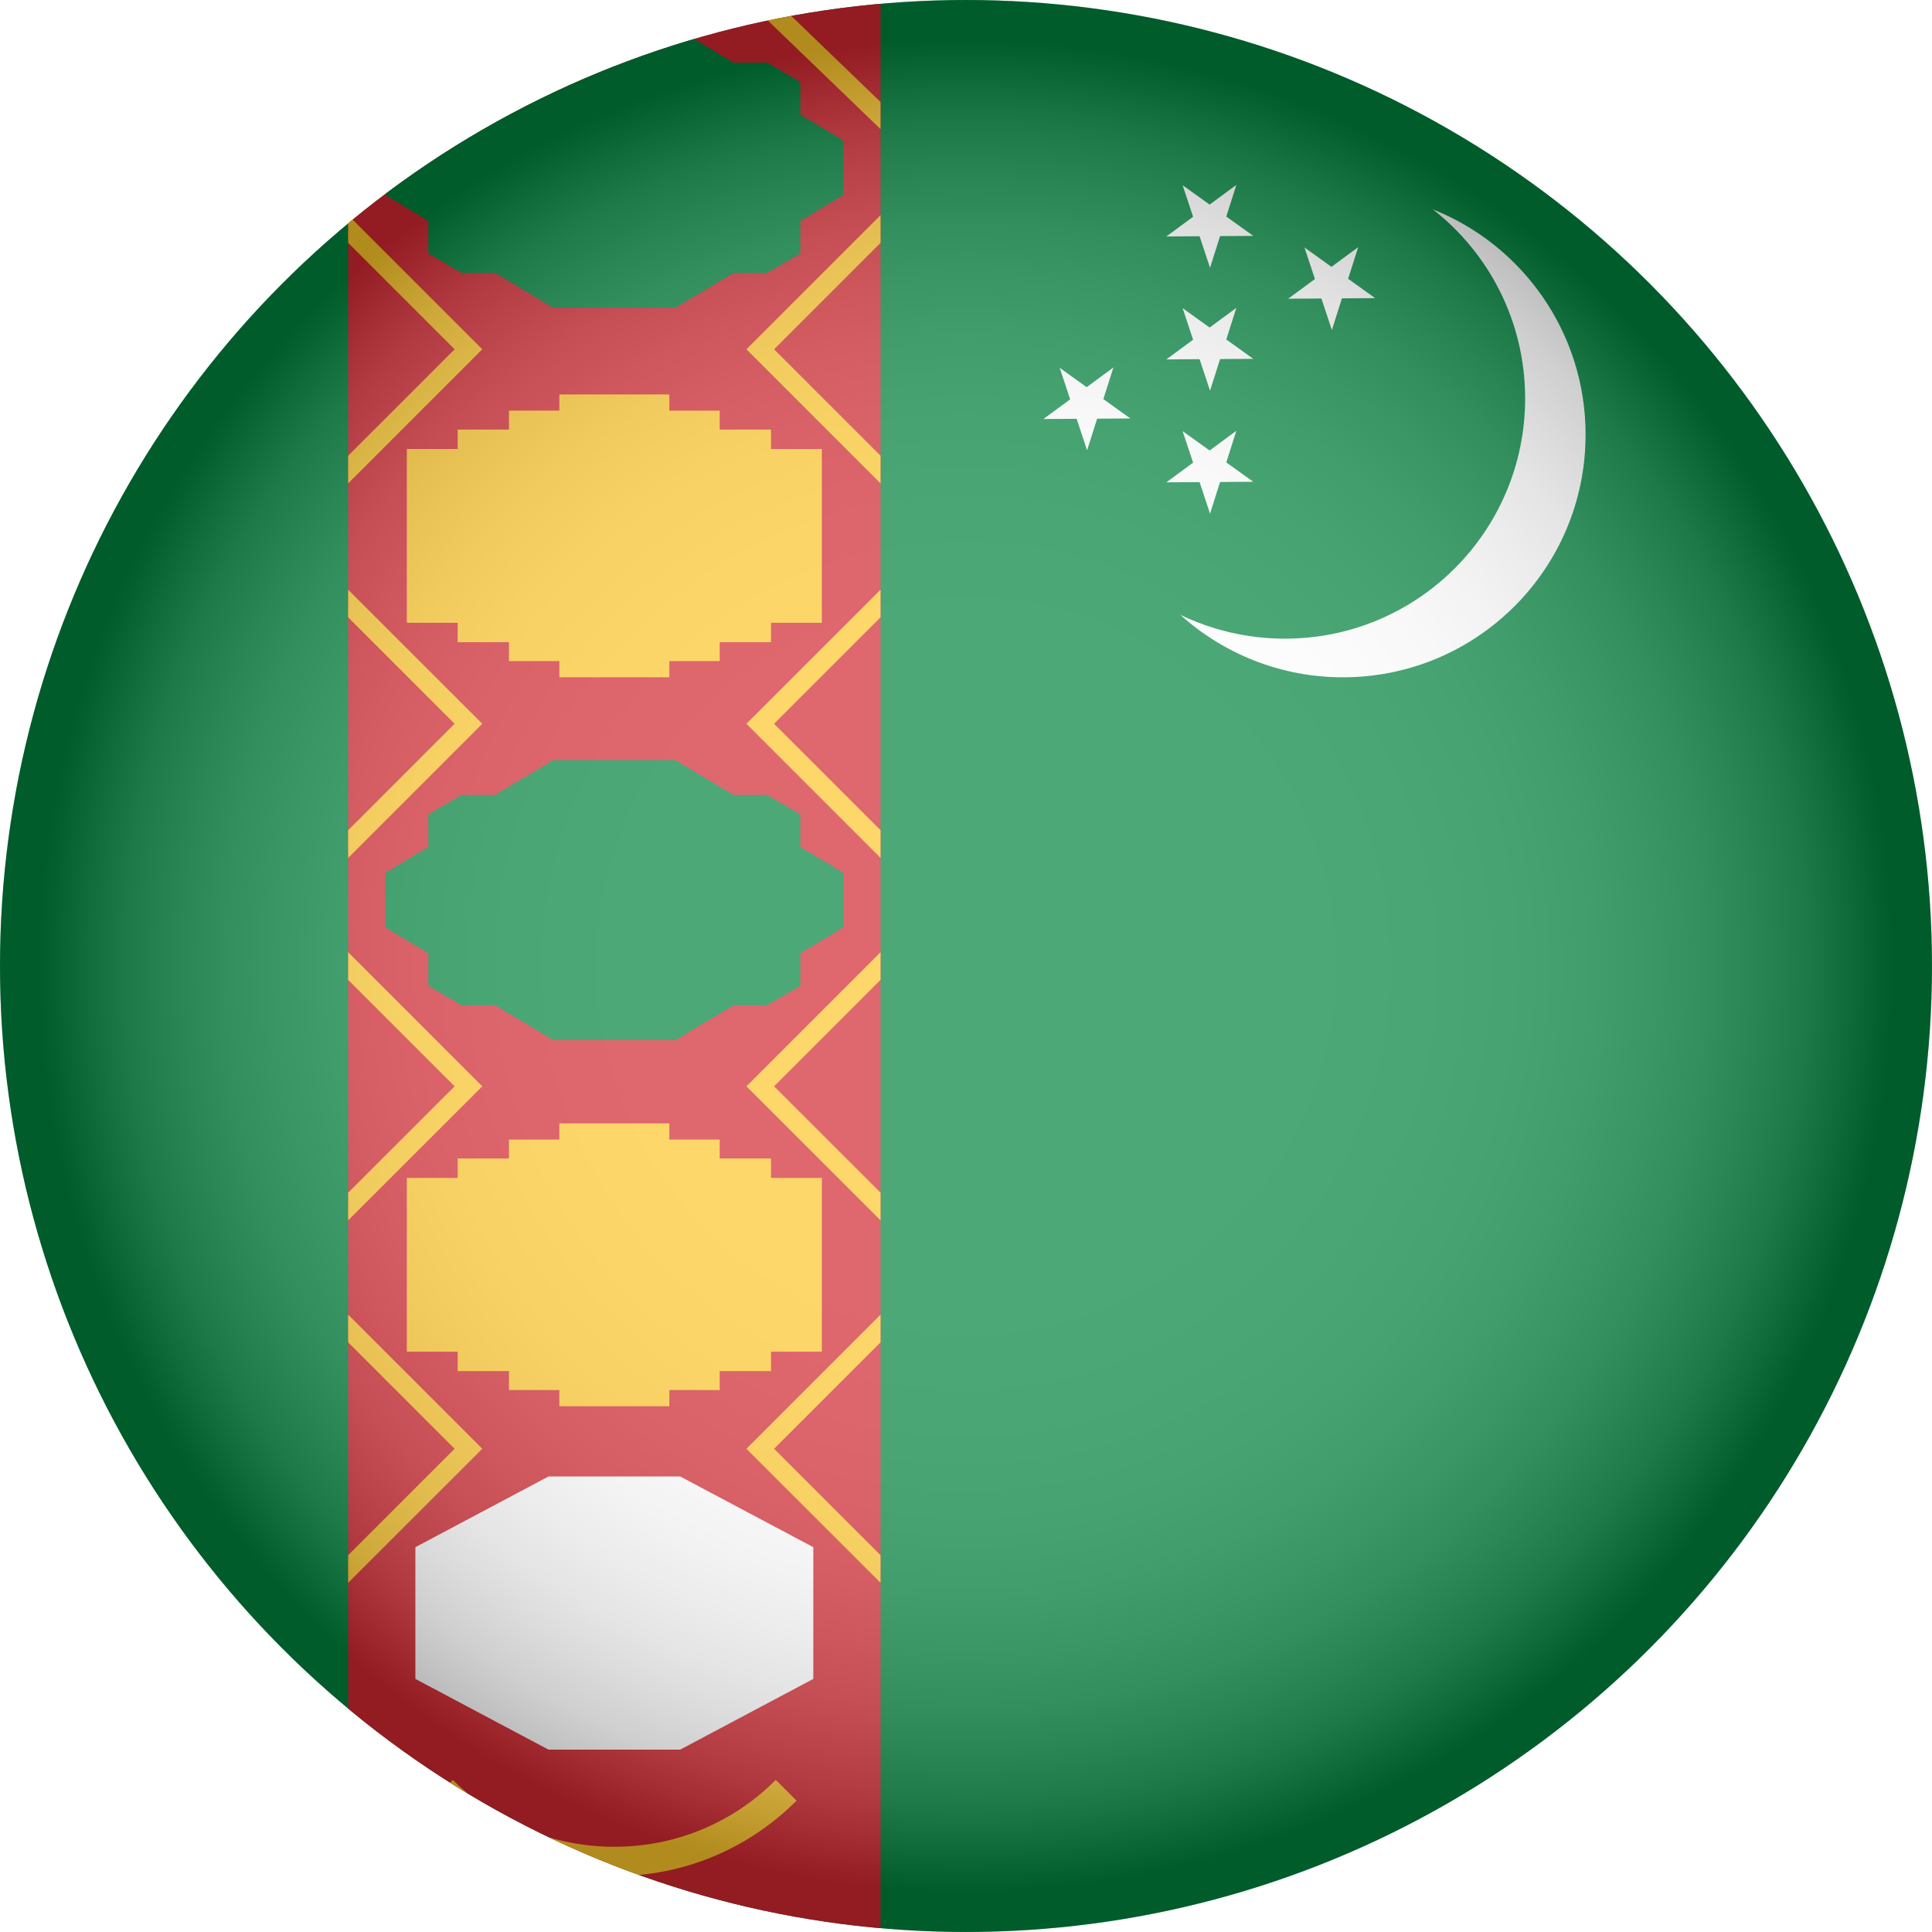<?xml version="1.0" encoding="UTF-8"?><svg xmlns="http://www.w3.org/2000/svg" xmlns:xlink="http://www.w3.org/1999/xlink" viewBox="0 0 958.95 958.95"><defs><style>.cls-1{fill:#fff;}.cls-2{fill:#00843d;}.cls-3{isolation:isolate;}.cls-4{fill:url(#radial-gradient);mix-blend-mode:multiply;opacity:.3;}.cls-5{clip-path:url(#clippath);}.cls-6{fill:none;}.cls-7{fill:#ffc72c;}.cls-8{fill:#d22630;}</style><clipPath id="clippath"><circle class="cls-6" cx="479.47" cy="479.47" r="479.47"/></clipPath><radialGradient id="radial-gradient" cx="479.47" cy="479.47" fx="479.47" fy="479.47" r="479.47" gradientUnits="userSpaceOnUse"><stop offset="0" stop-color="#fff"/><stop offset=".36" stop-color="#fdfdfd"/><stop offset=".48" stop-color="#f6f6f6"/><stop offset=".58" stop-color="#eaeaea"/><stop offset=".65" stop-color="#d9d9d9"/><stop offset=".71" stop-color="#c3c3c3"/><stop offset=".77" stop-color="#a8a8a8"/><stop offset=".82" stop-color="#878787"/><stop offset=".87" stop-color="#626262"/><stop offset=".91" stop-color="#373737"/><stop offset=".95" stop-color="#090909"/><stop offset=".96" stop-color="#000"/></radialGradient></defs><g class="cls-3"><g id="Layer_2"><g id="Layer_1-2"><g id="Turkmenistan"><g class="cls-5"><g><rect class="cls-2" width="1438.99" height="958.95"/><path class="cls-1" d="m787,215.76c0,66.52-53.9,120.42-120.42,120.42-31.08,0-59.39-11.8-80.75-31.03,15.73,7.58,33.36,11.85,51.96,11.85,65.84,0,119.21-53.36,119.21-119.21,0-38.17-17.92-72.11-45.79-93.86,44.43,17.67,75.8,61.08,75.8,111.83Z"/><polygon class="cls-1" points="647.48 122.85 660.87 132.45 674.14 122.68 669.15 138.38 682.55 147.98 666.07 148.09 661.08 163.8 655.88 148.16 639.4 148.27 652.67 138.49 647.48 122.85"/><polygon class="cls-1" points="587 214 600.4 223.6 613.66 213.82 608.67 229.53 622.07 239.13 605.59 239.24 600.6 254.94 595.41 239.3 578.93 239.41 592.19 229.64 587 214"/><polygon class="cls-1" points="525.98 182.57 539.37 192.17 552.64 182.39 547.65 198.1 561.05 207.7 544.57 207.81 539.58 223.51 534.38 207.87 517.9 207.98 531.17 198.21 525.98 182.57"/><polygon class="cls-1" points="587 152.97 600.4 162.57 613.66 152.8 608.67 168.51 622.07 178.11 605.59 178.21 600.6 193.92 595.41 178.28 578.93 178.39 592.19 168.61 587 152.97"/><polygon class="cls-1" points="587 91.95 600.4 101.55 613.66 91.78 608.67 107.49 622.07 117.08 605.59 117.19 600.6 132.9 595.41 117.26 578.93 117.37 592.19 107.59 587 91.95"/><rect class="cls-8" x="172.81" y=".02" width="264.25" height="958.91"/><g><polygon class="cls-2" points="397.26 56.91 397.26 40.74 380.75 31.1 364.11 31.1 335.21 13.78 304.93 13.78 274.65 13.78 245.74 31.1 229.11 31.1 212.59 40.74 212.59 56.91 191.26 69.76 191.26 83.29 191.26 96.83 212.59 109.67 212.59 125.84 229.11 135.48 245.74 135.48 274.65 152.8 304.93 152.8 335.21 152.8 364.11 135.48 380.75 135.48 397.26 125.84 397.26 109.67 418.6 96.83 418.6 83.29 418.6 69.76 397.26 56.91"/><polygon class="cls-2" points="397.26 420.4 397.26 404.23 380.75 394.6 364.11 394.6 335.21 377.28 304.93 377.28 274.65 377.28 245.74 394.6 229.11 394.6 212.59 404.23 212.59 420.4 191.26 433.25 191.26 446.78 191.26 460.32 212.59 473.17 212.59 489.34 229.11 498.97 245.74 498.97 274.65 516.29 304.93 516.29 335.21 516.29 364.11 498.97 380.75 498.97 397.26 489.34 397.26 473.17 418.6 460.32 418.6 446.78 418.6 433.25 397.26 420.4"/><polygon class="cls-7" points="382.7 222.85 382.7 213.22 357.23 213.22 357.23 203.81 332.23 203.81 332.23 195.78 304.93 195.78 277.63 195.78 277.63 203.81 252.62 203.81 252.62 213.22 227.16 213.22 227.16 222.85 201.93 222.85 201.93 265.98 201.93 309.11 227.16 309.11 227.16 318.75 252.62 318.75 252.62 328.15 277.63 328.15 277.63 336.18 304.93 336.18 332.23 336.18 332.23 328.15 357.23 328.15 357.23 318.75 382.7 318.75 382.7 309.11 407.93 309.11 407.93 265.98 407.93 222.85 382.7 222.85"/><polygon class="cls-7" points="382.7 584.66 382.7 575.02 357.23 575.02 357.23 565.62 332.23 565.62 332.23 557.59 304.93 557.59 277.63 557.59 277.63 565.62 252.62 565.62 252.62 575.02 227.16 575.02 227.16 584.66 201.93 584.66 201.93 627.78 201.93 670.91 227.16 670.91 227.16 680.55 252.62 680.55 252.62 689.95 277.63 689.95 277.63 697.98 304.93 697.98 332.23 697.98 332.23 689.95 357.23 689.95 357.23 680.55 382.7 680.55 382.7 670.91 407.93 670.91 407.93 627.78 407.93 584.66 382.7 584.66"/><polygon class="cls-1" points="337.62 732.85 304.93 732.85 272.24 732.85 206.17 767.95 206.17 800.64 206.17 833.33 272.24 868.43 304.93 868.43 337.62 868.43 403.69 833.33 403.69 800.64 403.69 767.95 337.62 732.85"/></g><g><polygon class="cls-7" points="239.28 .02 172.81 64.07 172.81 50.62 225.3 .02 239.28 .02"/><polygon class="cls-7" points="239.38 173.37 172.81 239.94 172.81 226.2 225.64 173.37 172.81 120.54 172.81 106.8 239.38 173.37"/><polygon class="cls-7" points="239.38 359.24 172.81 425.82 172.81 412.08 225.64 359.24 172.81 306.41 172.81 292.72 239.38 359.24"/><polygon class="cls-7" points="239.38 539.2 172.81 605.72 172.81 591.98 225.64 539.2 172.81 486.37 172.81 472.63 239.38 539.2"/><polygon class="cls-7" points="239.38 719.1 172.81 785.62 172.81 771.93 225.64 719.1 172.81 666.27 172.81 652.53 239.38 719.1"/></g><g><polygon class="cls-7" points="370.58 .02 437.05 64.07 437.05 50.62 384.56 .02 370.58 .02"/><polygon class="cls-7" points="370.48 173.37 437.05 239.94 437.05 226.2 384.22 173.37 437.05 120.54 437.05 106.8 370.48 173.37"/><polygon class="cls-7" points="370.48 359.24 437.05 425.82 437.05 412.08 384.22 359.24 437.05 306.41 437.05 292.72 370.48 359.24"/><polygon class="cls-7" points="370.48 539.2 437.05 605.72 437.05 591.98 384.22 539.2 437.05 486.37 437.05 472.63 370.48 539.2"/><polygon class="cls-7" points="370.48 719.1 437.05 785.62 437.05 771.93 384.22 719.1 437.05 666.27 437.05 652.53 370.48 719.1"/></g><path class="cls-7" d="m304.93,931.22c-34.17,0-66.28-13.3-90.44-37.46l10.3-10.3c21.41,21.4,49.87,33.19,80.14,33.19s58.73-11.79,80.14-33.19l10.3,10.3c-24.16,24.16-56.28,37.46-90.44,37.46Z"/></g><circle class="cls-4" cx="479.47" cy="479.47" r="479.47"/></g></g></g></g></g></svg>